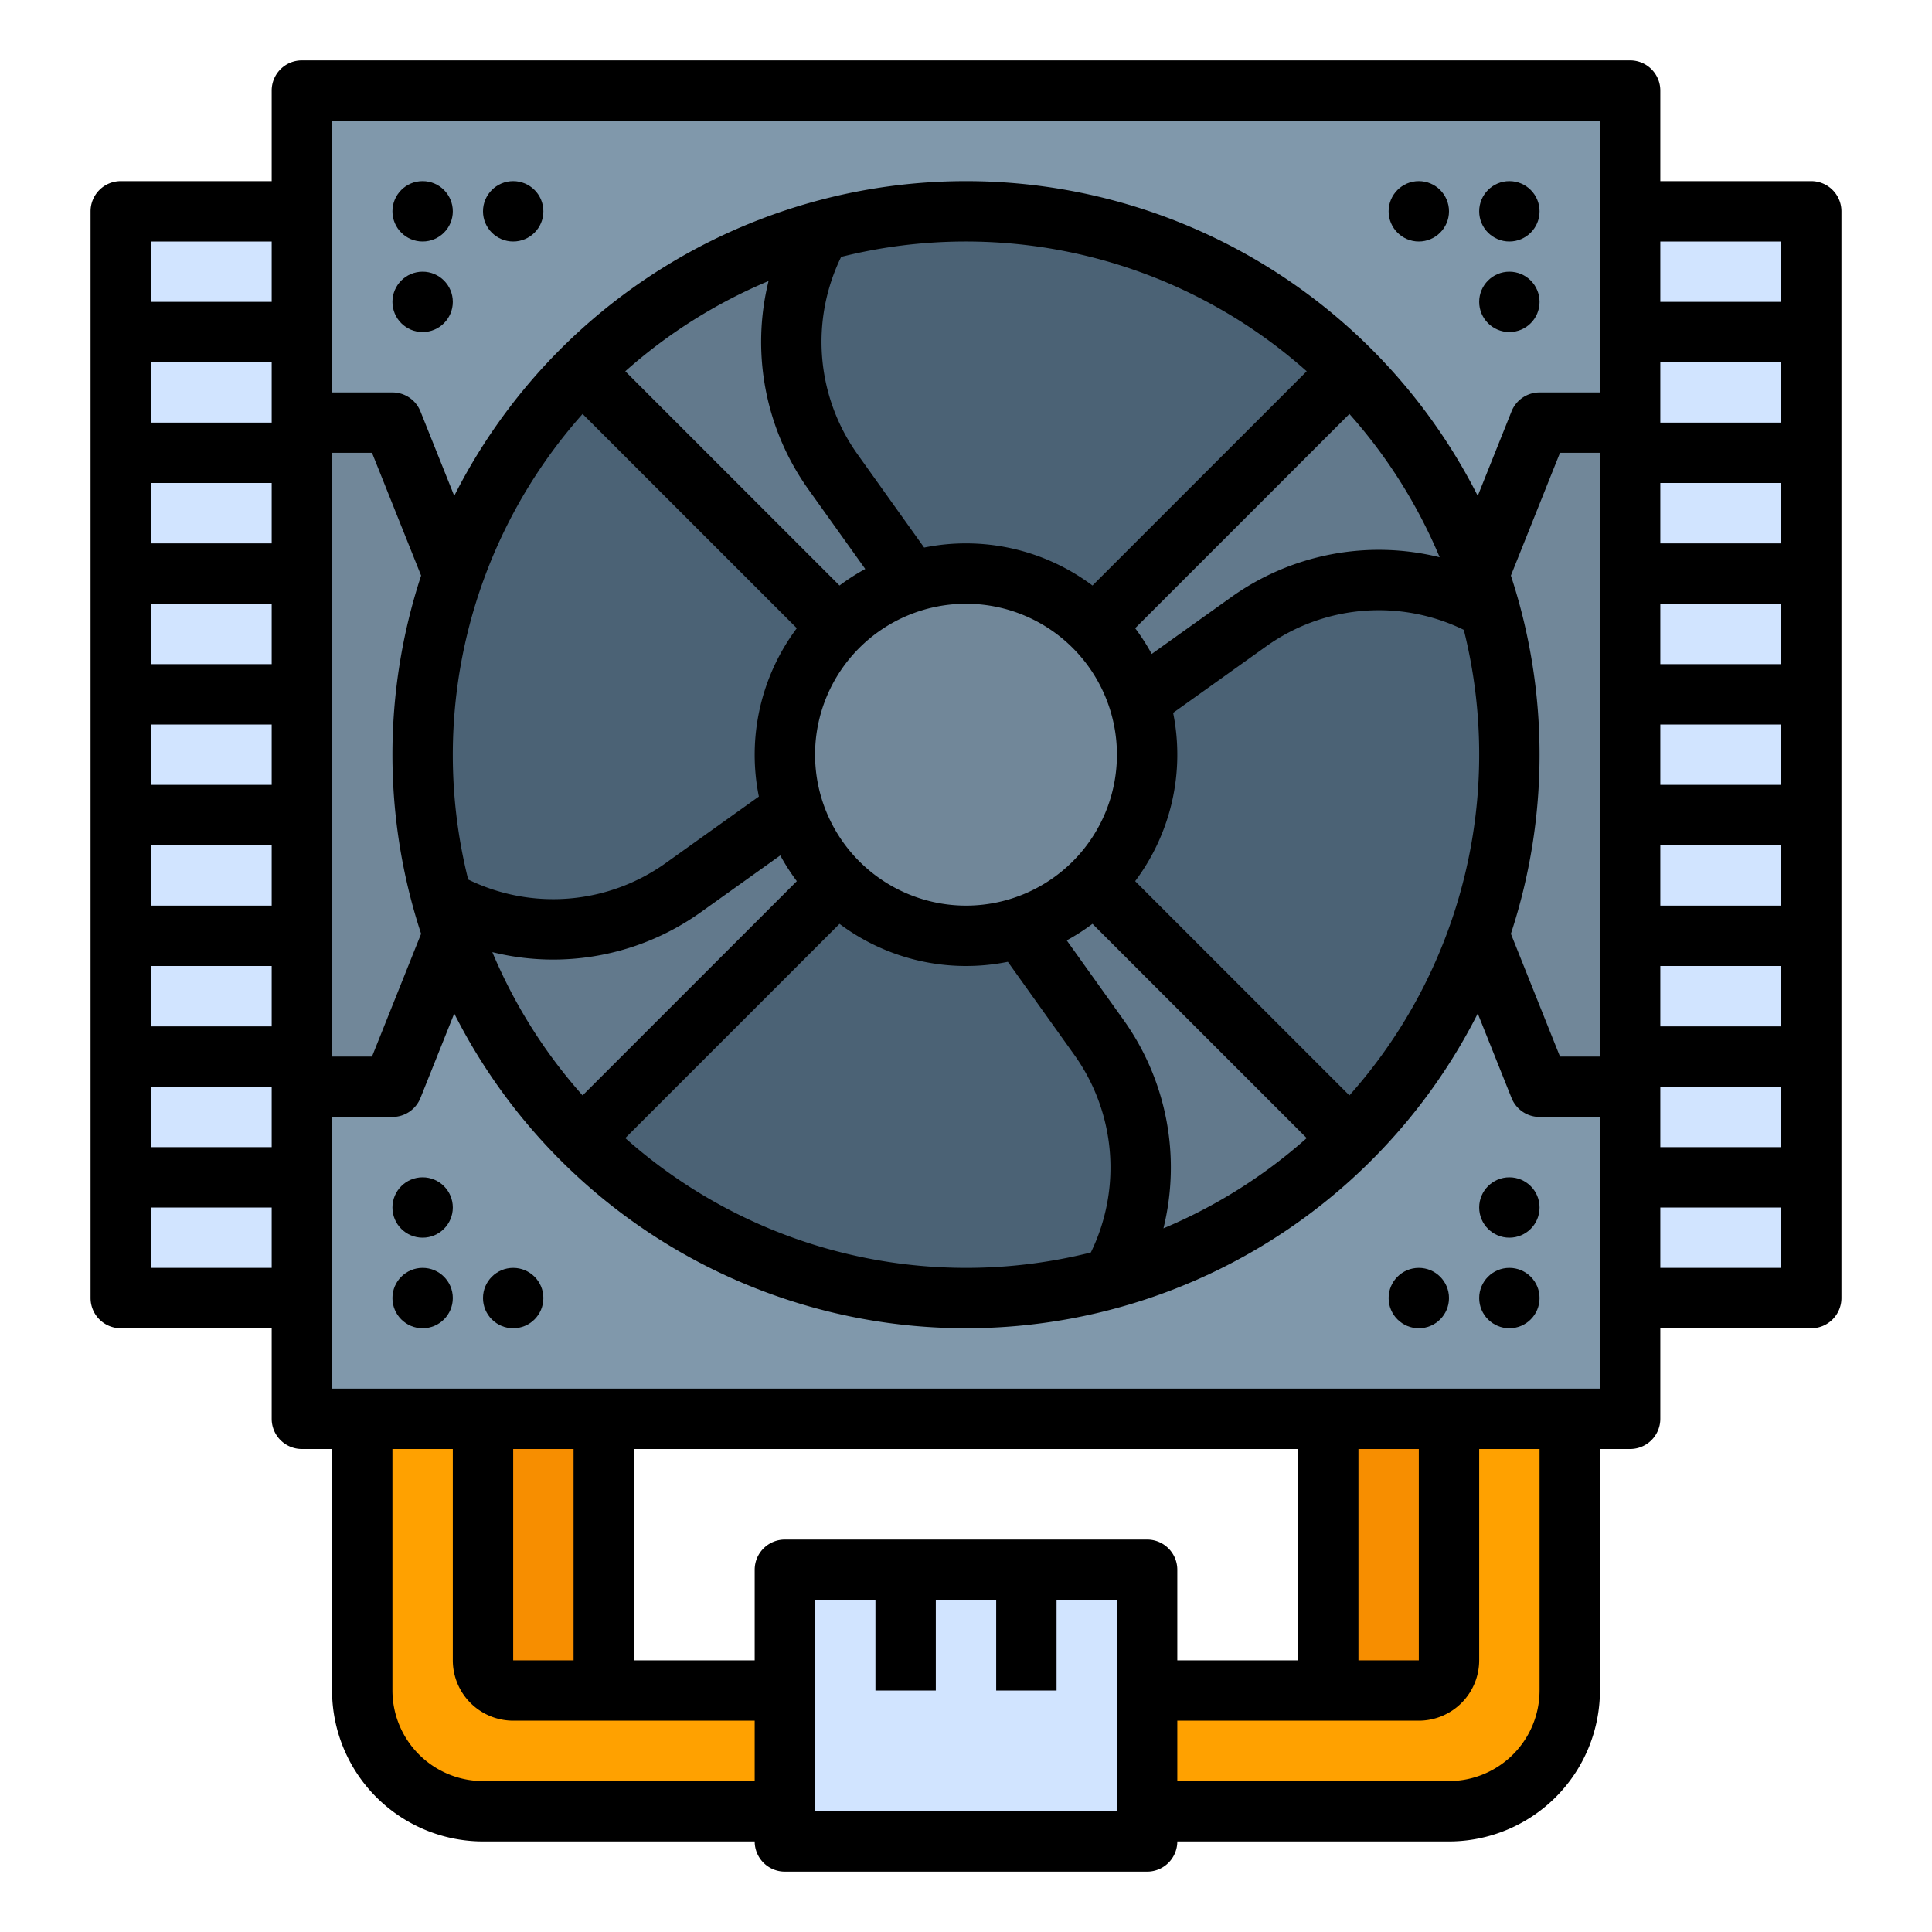 <svg height="512" viewBox="0 0 512 512" width="512" xmlns="http://www.w3.org/2000/svg"><g id="filled_outline" data-name="filled outline"><path d="m352 376h32v72h-32z" fill="#f78e00"/><path d="m80 24h352v352h-352z" fill="#8098ab"/><path d="m432 288h-24l-21.712-54.279v-67.442l21.712-54.279h24z" fill="#718799"/><path d="m80 288h24l21.712-54.279v-67.442l-21.712-54.279h-24z" fill="#718799"/><path d="m400 200a143.519 143.519 0 1 1 -5.24-38.62 143.55 143.55 0 0 1 5.24 38.62z" fill="#4b6275"/><g fill="#62798c"><path d="m243.34 156.68-19.34 11.32-69.82-69.82a143.86 143.86 0 0 1 63.2-36.94l-1.381 2.762a59.42 59.42 0 0 0 4.794 61.109z"/><path d="m224 232-69.82 69.82a143.861 143.861 0 0 1 -36.94-63.2l2.762 1.381a59.42 59.42 0 0 0 61.109-4.794l31.568-22.547z"/><path d="m294.62 338.76 1.381-2.762a59.42 59.42 0 0 0 -4.794-61.109l-22.548-31.569 19.34-11.32 69.82 69.82a143.86 143.86 0 0 1 -63.2 36.94z"/><path d="m394.76 161.38-2.762-1.381a59.42 59.42 0 0 0 -61.109 4.794l-31.568 22.547-11.32-19.34 69.82-69.82a143.86 143.86 0 0 1 36.94 63.2z"/></g><path d="m208 416h96v72h-96z" fill="#d1e4ff"/><path d="m304 448h72a8 8 0 0 0 8-8v-64h32v72a32 32 0 0 1 -32 32h-80z" fill="#ffa100"/><path d="m32 56h48v288h-48z" fill="#d1e4ff"/><path d="m432 56h48v288h-48z" fill="#d1e4ff"/><circle cx="256" cy="200" fill="#718799" r="48"/><path d="m128 376h32v72h-32z" fill="#f78e00"/><path d="m208 448h-72a8 8 0 0 1 -8-8v-64h-32v72a32 32 0 0 0 32 32h80z" fill="#ffa100"/><path d="m432 16h-352a8 8 0 0 0 -8 8v24h-40a8 8 0 0 0 -8 8v288a8 8 0 0 0 8 8h40v24a8 8 0 0 0 8 8h8v64a40.046 40.046 0 0 0 40 40h72a8 8 0 0 0 8 8h96a8 8 0 0 0 8-8h72a40.046 40.046 0 0 0 40-40v-64h8a8 8 0 0 0 8-8v-24h40a8 8 0 0 0 8-8v-288a8 8 0 0 0 -8-8h-40v-24a8 8 0 0 0 -8-8zm-360 96h-32v-16h32zm0 16v16h-32v-16zm0 32v16h-32v-16zm0 32v16h-32v-16zm0 32v16h-32v-16zm0 32v16h-32v-16zm0 32v16h-32v-16zm16-168h10.584l13.014 32.535a152.051 152.051 0 0 0 0 94.929l-13.014 32.535h-10.584zm128 80a40 40 0 1 1 40 40 40.046 40.046 0 0 1 -40-40zm84.833-33.519 56.773-56.773a136.303 136.303 0 0 1 23.919 37.967 67.252 67.252 0 0 0 -55.289 10.611l-21.021 15.016a56.161 56.161 0 0 0 -4.382-6.82zm-11.314-11.314a55.937 55.937 0 0 0 -44.611-10.059l-17.603-24.645a51.302 51.302 0 0 1 -4.389-52.385 135.849 135.849 0 0 1 123.377 30.316zm-75.234-25.404 15.016 21.022a56.159 56.159 0 0 0 -6.82 4.382l-56.773-56.773a136.302 136.302 0 0 1 37.967-23.918 67.248 67.248 0 0 0 10.611 55.288zm-59.892-20.055 56.773 56.773a55.938 55.938 0 0 0 -10.06 44.611l-24.644 17.604a51.304 51.304 0 0 1 -52.386 4.389 135.849 135.849 0 0 1 30.316-123.376zm-7.799 144.59a67.32 67.32 0 0 0 39.169-12.583l21.021-15.016a56.16 56.16 0 0 0 4.382 6.82l-56.773 56.773a136.303 136.303 0 0 1 -23.917-37.963 67.216 67.216 0 0 0 16.118 1.969zm75.886-9.465a55.937 55.937 0 0 0 44.611 10.059l17.603 24.645a51.302 51.302 0 0 1 4.389 52.385 135.849 135.849 0 0 1 -123.376-30.316zm75.234 25.404-15.016-21.022a56.161 56.161 0 0 0 6.82-4.382l56.773 56.773a136.306 136.306 0 0 1 -37.967 23.919 67.248 67.248 0 0 0 -10.611-55.288zm59.892 20.055-56.773-56.773a55.938 55.938 0 0 0 10.06-44.611l24.644-17.604a51.305 51.305 0 0 1 52.386-4.389 135.849 135.849 0 0 1 -30.316 123.376zm42.795-137.757 13.014-32.535h10.584v160h-10.584l-13.014-32.535a152.051 152.051 0 0 0 0-94.929zm39.598 135.465h32v16h-32zm0-16v-16h32v16zm0-32v-16h32v16zm0-32v-16h32v16zm0-32v-16h32v16zm0-32v-16h32v16zm0-32v-16h32v16zm-352-80h336v72h-16a8 8 0 0 0 -7.428 5.029l-8.953 22.381a151.96 151.96 0 0 0 -271.239 0l-8.953-22.381a8 8 0 0 0 -7.428-5.029h-16zm-16 32v16h-32v-16zm-32 272v-16h32v16zm88 136a24.027 24.027 0 0 1 -24-24v-64h16v56a16.018 16.018 0 0 0 16 16h64v16zm8-32v-56h16v56zm160 40h-80v-56h16v24h16v-24h16v24h16v-24h16zm-88-72a8 8 0 0 0 -8 8v24h-32v-56h176v56h-32v-24a8 8 0 0 0 -8-8zm168-24v56h-16v-56zm32 64a24.027 24.027 0 0 1 -24 24h-72v-16h64a16.018 16.018 0 0 0 16-16v-56h16zm16-80h-336v-72h16a8 8 0 0 0 7.428-5.029l8.953-22.381a151.96 151.96 0 0 0 271.239 0l8.953 22.381a8 8 0 0 0 7.428 5.029h16zm16-32v-16h32v16zm32-272v16h-32v-16z"/><circle cx="112" cy="56" r="8"/><circle cx="136" cy="56" r="8"/><circle cx="112" cy="80" r="8"/><circle cx="112" cy="344" r="8"/><circle cx="112" cy="320" r="8"/><circle cx="136" cy="344" r="8"/><circle cx="400" cy="344" r="8"/><circle cx="376" cy="344" r="8"/><circle cx="400" cy="320" r="8"/><circle cx="400" cy="56" r="8"/><circle cx="400" cy="80" r="8"/><circle cx="376" cy="56" r="8"/></g></svg>